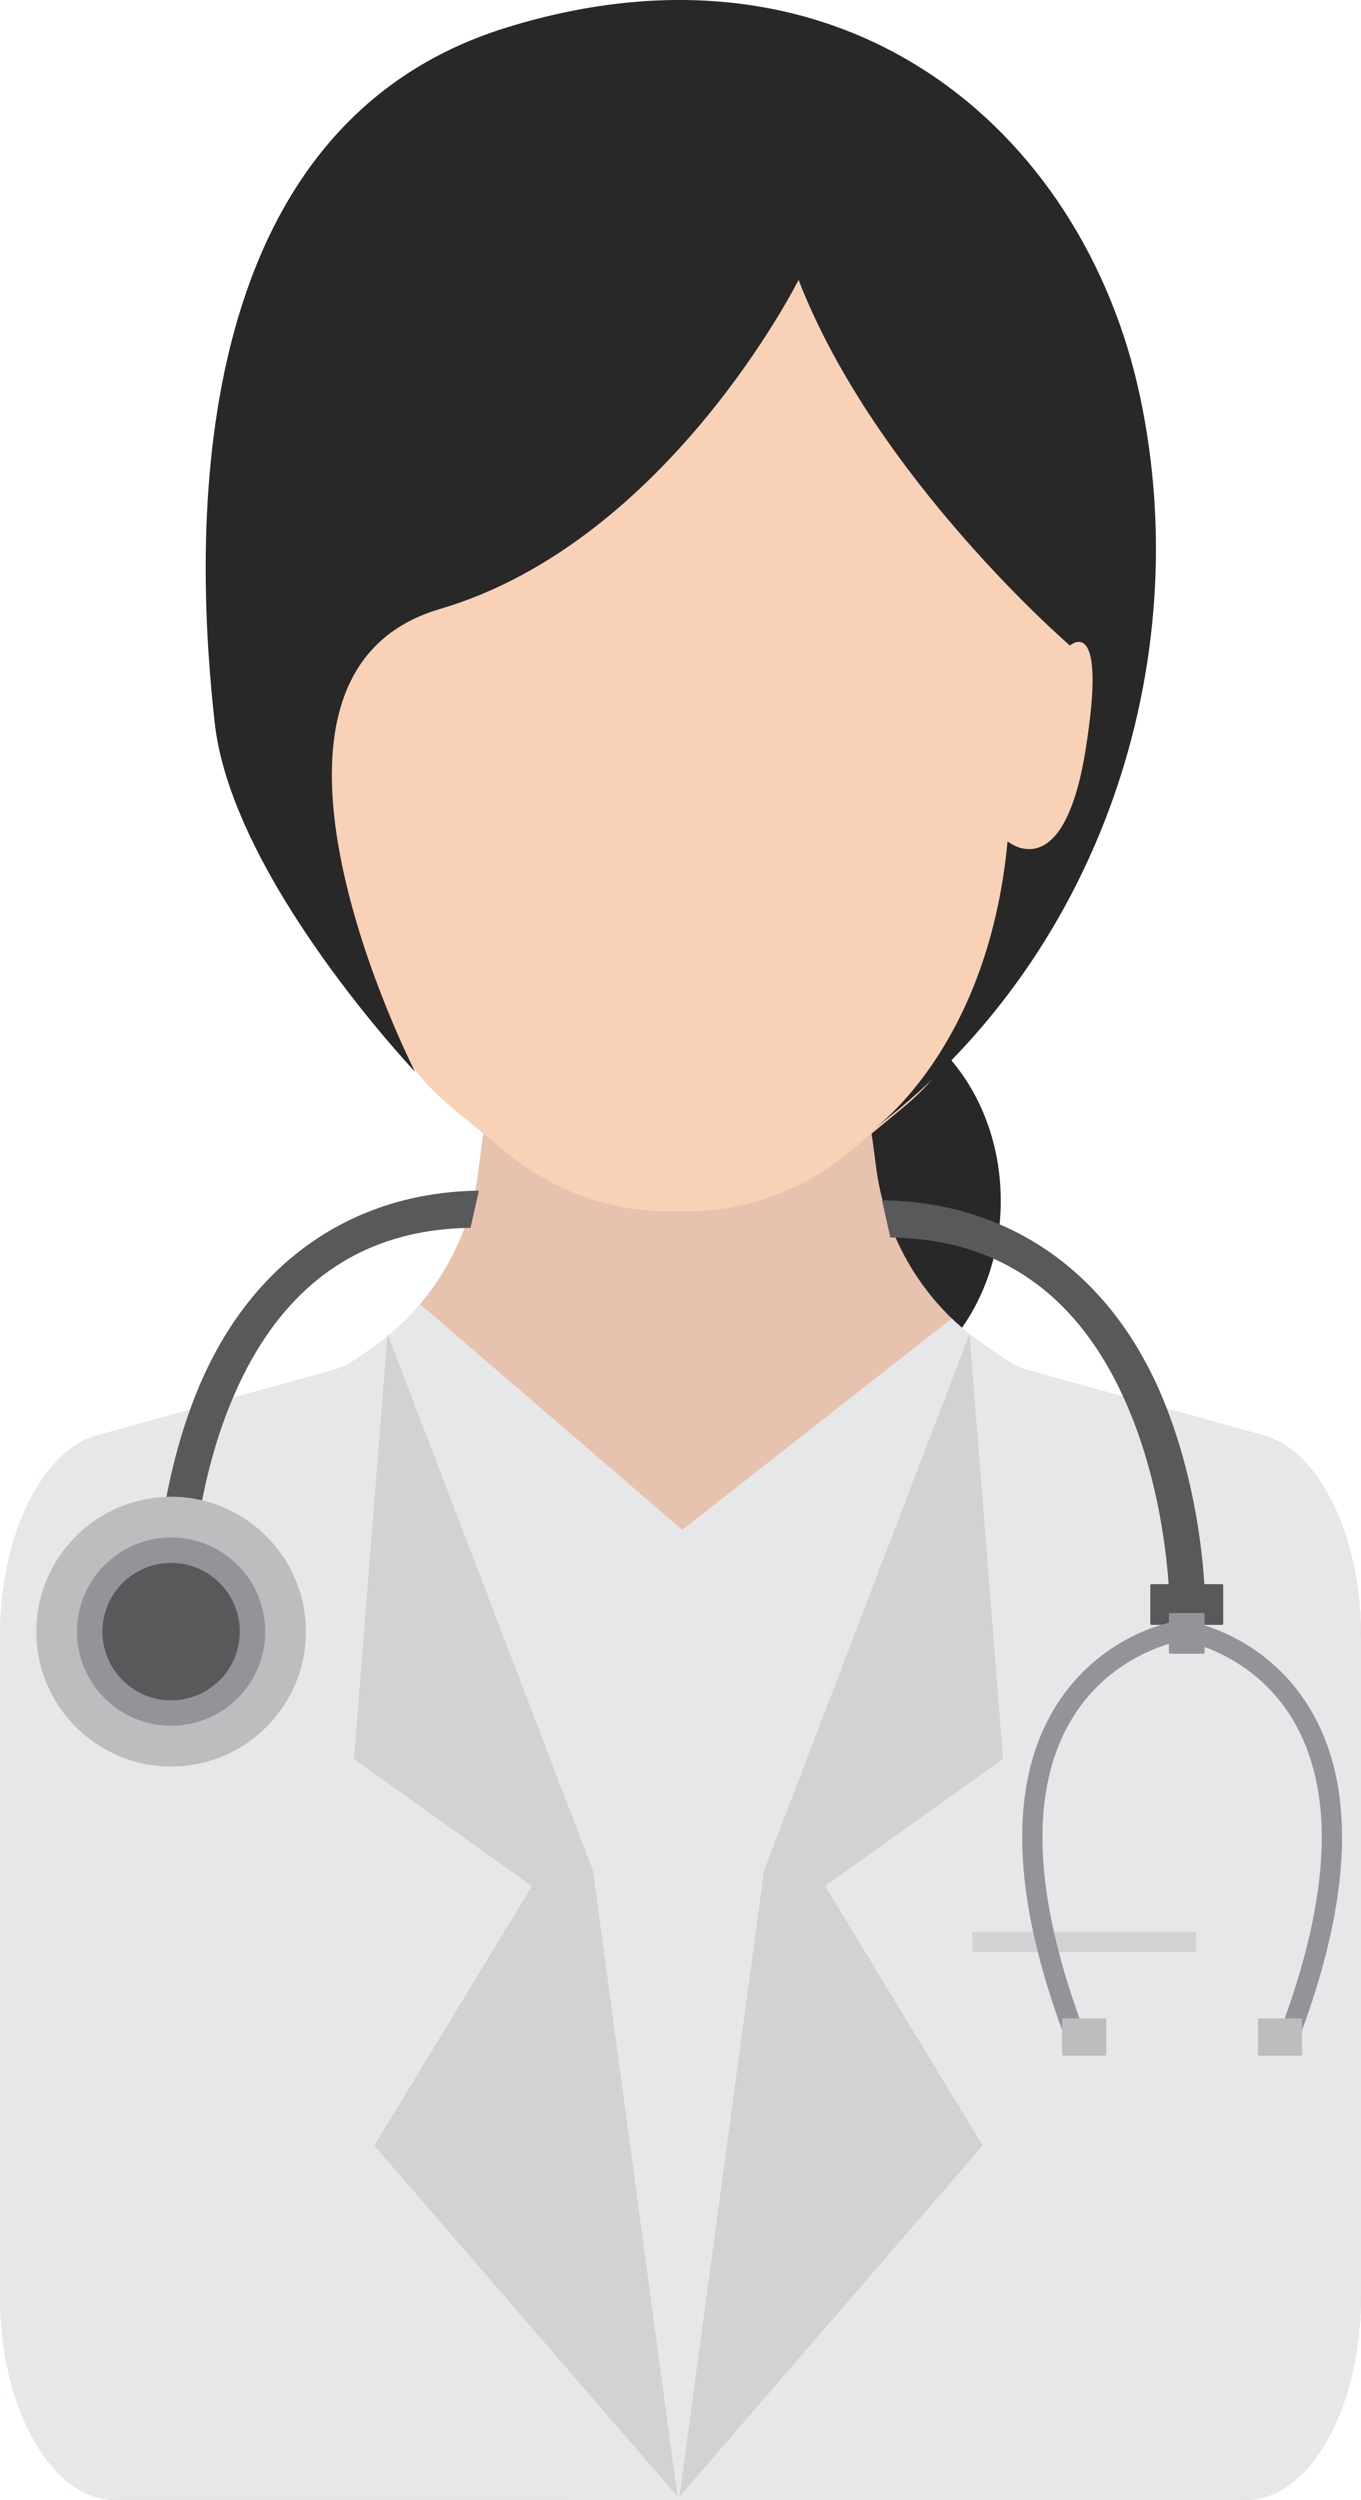 <svg xmlns="http://www.w3.org/2000/svg" width="588.12" height="1080" viewBox="0 0 588.12 1080"><g id="a"/><g id="b"><g id="c"><g id="d"><path d="M432.45 518.8c0 47.34-32.48 85.72-72.54 85.72s-72.53-38.38-72.53-85.72 32.47-85.72 72.53-85.72 72.54 38.38 72.54 85.72z" fill="#282828"/><g><path d="M588.12 707.18v284.64c0 48.7-22.31 88.18-49.86 88.18H49.83c-27.52.0-49.83-39.48-49.83-88.18V707.18c0-43.44 17.89-80.41 42.11-87.1l39.22-10.84 38.58-10.69 23.6-6.52c3.5-.97 6.93-2.58 10.2-4.8l3.54-2.42 2.18-1.47c1.34-.92 2.66-1.85 3.93-2.81.64-.49 1.27-.97 1.89-1.46 1.17-.9 2.31-1.85 3.43-2.78.77-.67 1.54-1.32 2.29-2.03 2.88-2.57 5.6-5.27 8.17-8.13.82-.9 1.61-1.81 2.37-2.73.79-.95 1.58-1.88 2.33-2.85.7-.87 1.38-1.78 2.04-2.68.9-1.18 1.73-2.37 2.57-3.6.62-.9 1.21-1.82 1.8-2.74.66-1.03 1.32-2.09 1.94-3.15.61-1.05 1.23-2.12 1.82-3.2.03-.04.07-.11.09-.15 1.15-2.11 2.22-4.26 3.24-6.45 2.37-5.08 4.35-10.37 5.89-15.8 1.52-5.19 2.61-10.54 3.34-15.96l1.78-13.63c4.6-34.58 25.26-64.93 55.79-81.81l26.44-14.64v-2.39l2.18 1.21 2.13-1.21v2.39l26.47 14.64c30.51 16.88 51.19 47.23 55.77 81.81l1.54 11.7c.77 5.71 1.95 11.35 3.58 16.8.33 1.14.69 2.26 1.08 3.38.29.92.62 1.85.95 2.77.33.92.68 1.85 1.03 2.77.04.1.07.17.11.27.35.85.7 1.71 1.05 2.57 1.74 4.09 3.72 8.08 5.94 11.93.79 1.36 1.58 2.71 2.44 4.03.42.67.84 1.32 1.28 1.97.44.66.88 1.3 1.32 1.95.44.62.87 1.27 1.36 1.91.86 1.18 1.76 2.36 2.68 3.52.11.17.27.35.4.52.84 1.04 1.69 2.07 2.53 3.06.97 1.1 1.94 2.18 2.92 3.23.33.36.66.71.99 1.03.9.97 1.85 1.9 2.79 2.82l.19.2c.99.95 1.98 1.88 3.01 2.79 1.3 1.16 2.62 2.31 3.98 3.4 1.12.9 2.27 1.8 3.45 2.68.16.13.31.24.48.35 1.17.89 2.37 1.73 3.61 2.57l8.55 5.85c3.27 2.22 6.71 3.83 10.2 4.8l22.27 6.15 79.13 21.9c24.22 6.68 42.14 43.65 42.14 87.1z" fill="#e7c2af"/><path d="M460.75 287.72h.24L426.68 421.1c-5.78 22.51-18.53 42.58-36.44 57.39l-23.78 19.65c-3.4 2.82-6.96 5.41-10.68 7.73-17.63 11.37-38.21 17.46-59.37 17.46h-7.28c-19.63.0-38.75-5.22-55.5-15.05-5.1-2.95-9.98-6.36-14.55-10.14l-23.78-19.65c-17.91-14.81-30.66-34.89-36.47-57.39l-34.29-133.39h.24c-3.1-8.96-5.63-18.29-7.52-27.86-2.68-13.47-4.11-27.47-4.11-41.83.0-100.86 69.35-184.04 158.68-195.35 4.6-.6 9.23-1 13.91-1.18 2.33-.14 4.68-.19 7.03-.19 7.54.0 14.97.51 22.27 1.52 88.67 12.01 157.32 94.83 157.32 195.2.0 24.56-4.13 48.03-11.61 69.7z" fill="#f9d1b7"/><g><path d="M471.86 322.96c-6.2 26.93-18.41 47.11-27.27 45.06-8.85-2.03-11-25.51-4.79-52.45 6.2-26.93 18.41-47.11 27.26-45.07 8.85 2.04 11 25.52 4.8 52.46z" fill="#f9d1b7"/><path d="M116.26 322.96c6.2 26.93 18.41 47.11 27.26 45.06 8.85-2.03 11-25.51 4.79-52.45-6.2-26.93-18.41-47.11-27.26-45.07-8.85 2.04-11 25.52-4.79 52.46z" fill="#f9d1b7"/></g><path d="M588.12 707.18v284.64c0 48.7-22.31 88.18-49.86 88.18H49.83c-27.52.0-49.83-39.48-49.83-88.18V707.18c0-43.44 17.89-80.41 42.11-87.1l39.22-10.84 38.58-10.69 23.6-6.52c3.5-.97 6.93-2.58 10.2-4.8l3.54-2.42 2.18-1.47c1.34-.92 2.66-1.85 3.93-2.81.64-.49 1.27-.97 1.89-1.46 1.17-.9 2.31-1.85 3.43-2.78.77-.67 1.54-1.32 2.29-2.03 2.88-2.57 5.6-5.27 8.17-8.13.82-.9 1.61-1.81 2.37-2.73l113.33 97.51 116.45-91.32c.99.95 1.98 1.88 3.01 2.79 1.3 1.16 2.62 2.31 3.98 3.4 1.12.9 2.27 1.8 3.45 2.68.16.13.31.24.48.35 1.17.89 2.37 1.73 3.61 2.57l8.55 5.85c3.27 2.22 6.71 3.83 10.2 4.8l22.27 6.15 79.13 21.9c24.22 6.68 42.14 43.65 42.14 87.1z" fill="#e6e7e8"/><g><path d="M418.95 576.29 433.45 759.85 356.52 814.78 424.66 926.89 293.63 1078.55 330.14 808.2 418.95 576.29z" fill="#d0d2d3"/><path d="M167.46 576.29 152.96 759.85 229.88 814.78 161.75 926.89 292.78 1078.55 256.26 808.2 167.46 576.29z" fill="#d0d2d3"/></g><path d="M420.14 834.57h96.71v8.79H420.14z" fill="#d0d2d3"/><path d="M82.74 687.38l-15.39-.15c.01-1.72.58-42.68 17.13-84.48 22.45-56.72 67.27-87.73 122.45-88.37l-3.6 16.08c-49 .56-84.12 26.66-104.4 77.58-15.6 39.17-16.19 78.93-16.19 79.33z" fill="#58595b"/><g><path d="M132.2 704.88c0 32.17-26.08 58.26-58.26 58.26s-58.24-26.09-58.24-58.26 26.08-58.24 58.24-58.24 58.26 26.07 58.26 58.24z" fill="#e6e7e8"/><path d="M132.2 704.88c0 32.17-26.08 58.26-58.26 58.26s-58.24-26.09-58.24-58.26 26.08-58.24 58.24-58.24 58.26 26.07 58.26 58.24z" fill="#bbbdbf"/><path d="M114.61 704.88c0 22.46-18.2 40.66-40.67 40.66s-40.66-18.2-40.66-40.66 18.2-40.66 40.66-40.66 40.67 18.2 40.67 40.66z" fill="#929497"/><path d="M103.62 704.88c0 16.38-13.29 29.68-29.68 29.68s-29.67-13.29-29.67-29.68 13.29-29.68 29.67-29.68 29.68 13.29 29.68 29.68z" fill="#58595b"/></g><path d="M505.33 691.53l15.39-.15c-.02-1.72-.58-42.68-17.13-84.48-22.46-56.72-67.27-87.73-122.45-88.37l3.6 16.08c49 .56 84.12 26.67 104.4 77.58 15.6 39.17 16.19 78.93 16.19 79.33z" fill="#58595b"/><path d="M497.56 684.37h30.53c.27.0.49.22.49.49v16.61c0 .27-.22.49-.49.49h-30.53c-.27.0-.49-.22-.49-.49v-16.61c0-.27.22-.49.49-.49z" fill="#58595b"/><rect x="505.13" y="696.83" width="15.39" height="17.58" rx=".34" ry=".34" fill="#929497"/><g><path d="M462.95 887.48c-25.04-63.17-27.96-112.66-8.67-147.09 18.8-33.54 51.64-39.6 53.03-39.84l1.5 8.67-.75-4.34.77 4.34c-.31.05-30.29 5.7-46.96 35.61-17.84 32.01-14.73 78.9 9.25 139.4l-8.17 3.24z" fill="#929497"/><path d="M459.46 871.94h18.08c.27.0.49.22.49.49v15.13c0 .27-.22.49-.49.49h-18.08c-.27.0-.49-.22-.49-.49v-15.13c0-.27.22-.49.49-.49z" fill="#bbbdbf"/></g><g><path d="M558.69 887.48l-8.17-3.24c23.98-60.5 27.09-107.4 9.25-139.4-16.68-29.91-46.66-35.56-46.96-35.61l1.51-8.67c1.39.24 34.24 6.3 53.04 39.84 19.29 34.43 16.37 83.92-8.67 147.09z" fill="#929497"/><rect x="543.61" y="871.94" width="19.05" height="16.11" rx=".49" ry=".49" transform="translate(1106.27 1760) rotate(180)" fill="#bbbdbf"/></g></g><path d="M375.01 489.75s51.81-34.35 60.37-126.3c0 0 24.09 20.46 33.71-39.4 9.62-59.88-6.74-45.16-6.74-45.16.0.0-84.13-72.44-117.27-157.97.0.0-56.66 113.33-155.01 142.18-98.36 28.87-10.69 199.93-10.69 199.93.0.0-79.11-83.39-86.6-150.75-7.48-67.34-19.24-255.5 126.16-300.4 145.39-44.9 249.09 43.83 273.68 159.29 24.59 115.45-17.11 243.74-117.6 318.58z" fill="#282828"/></g></g></g></svg>